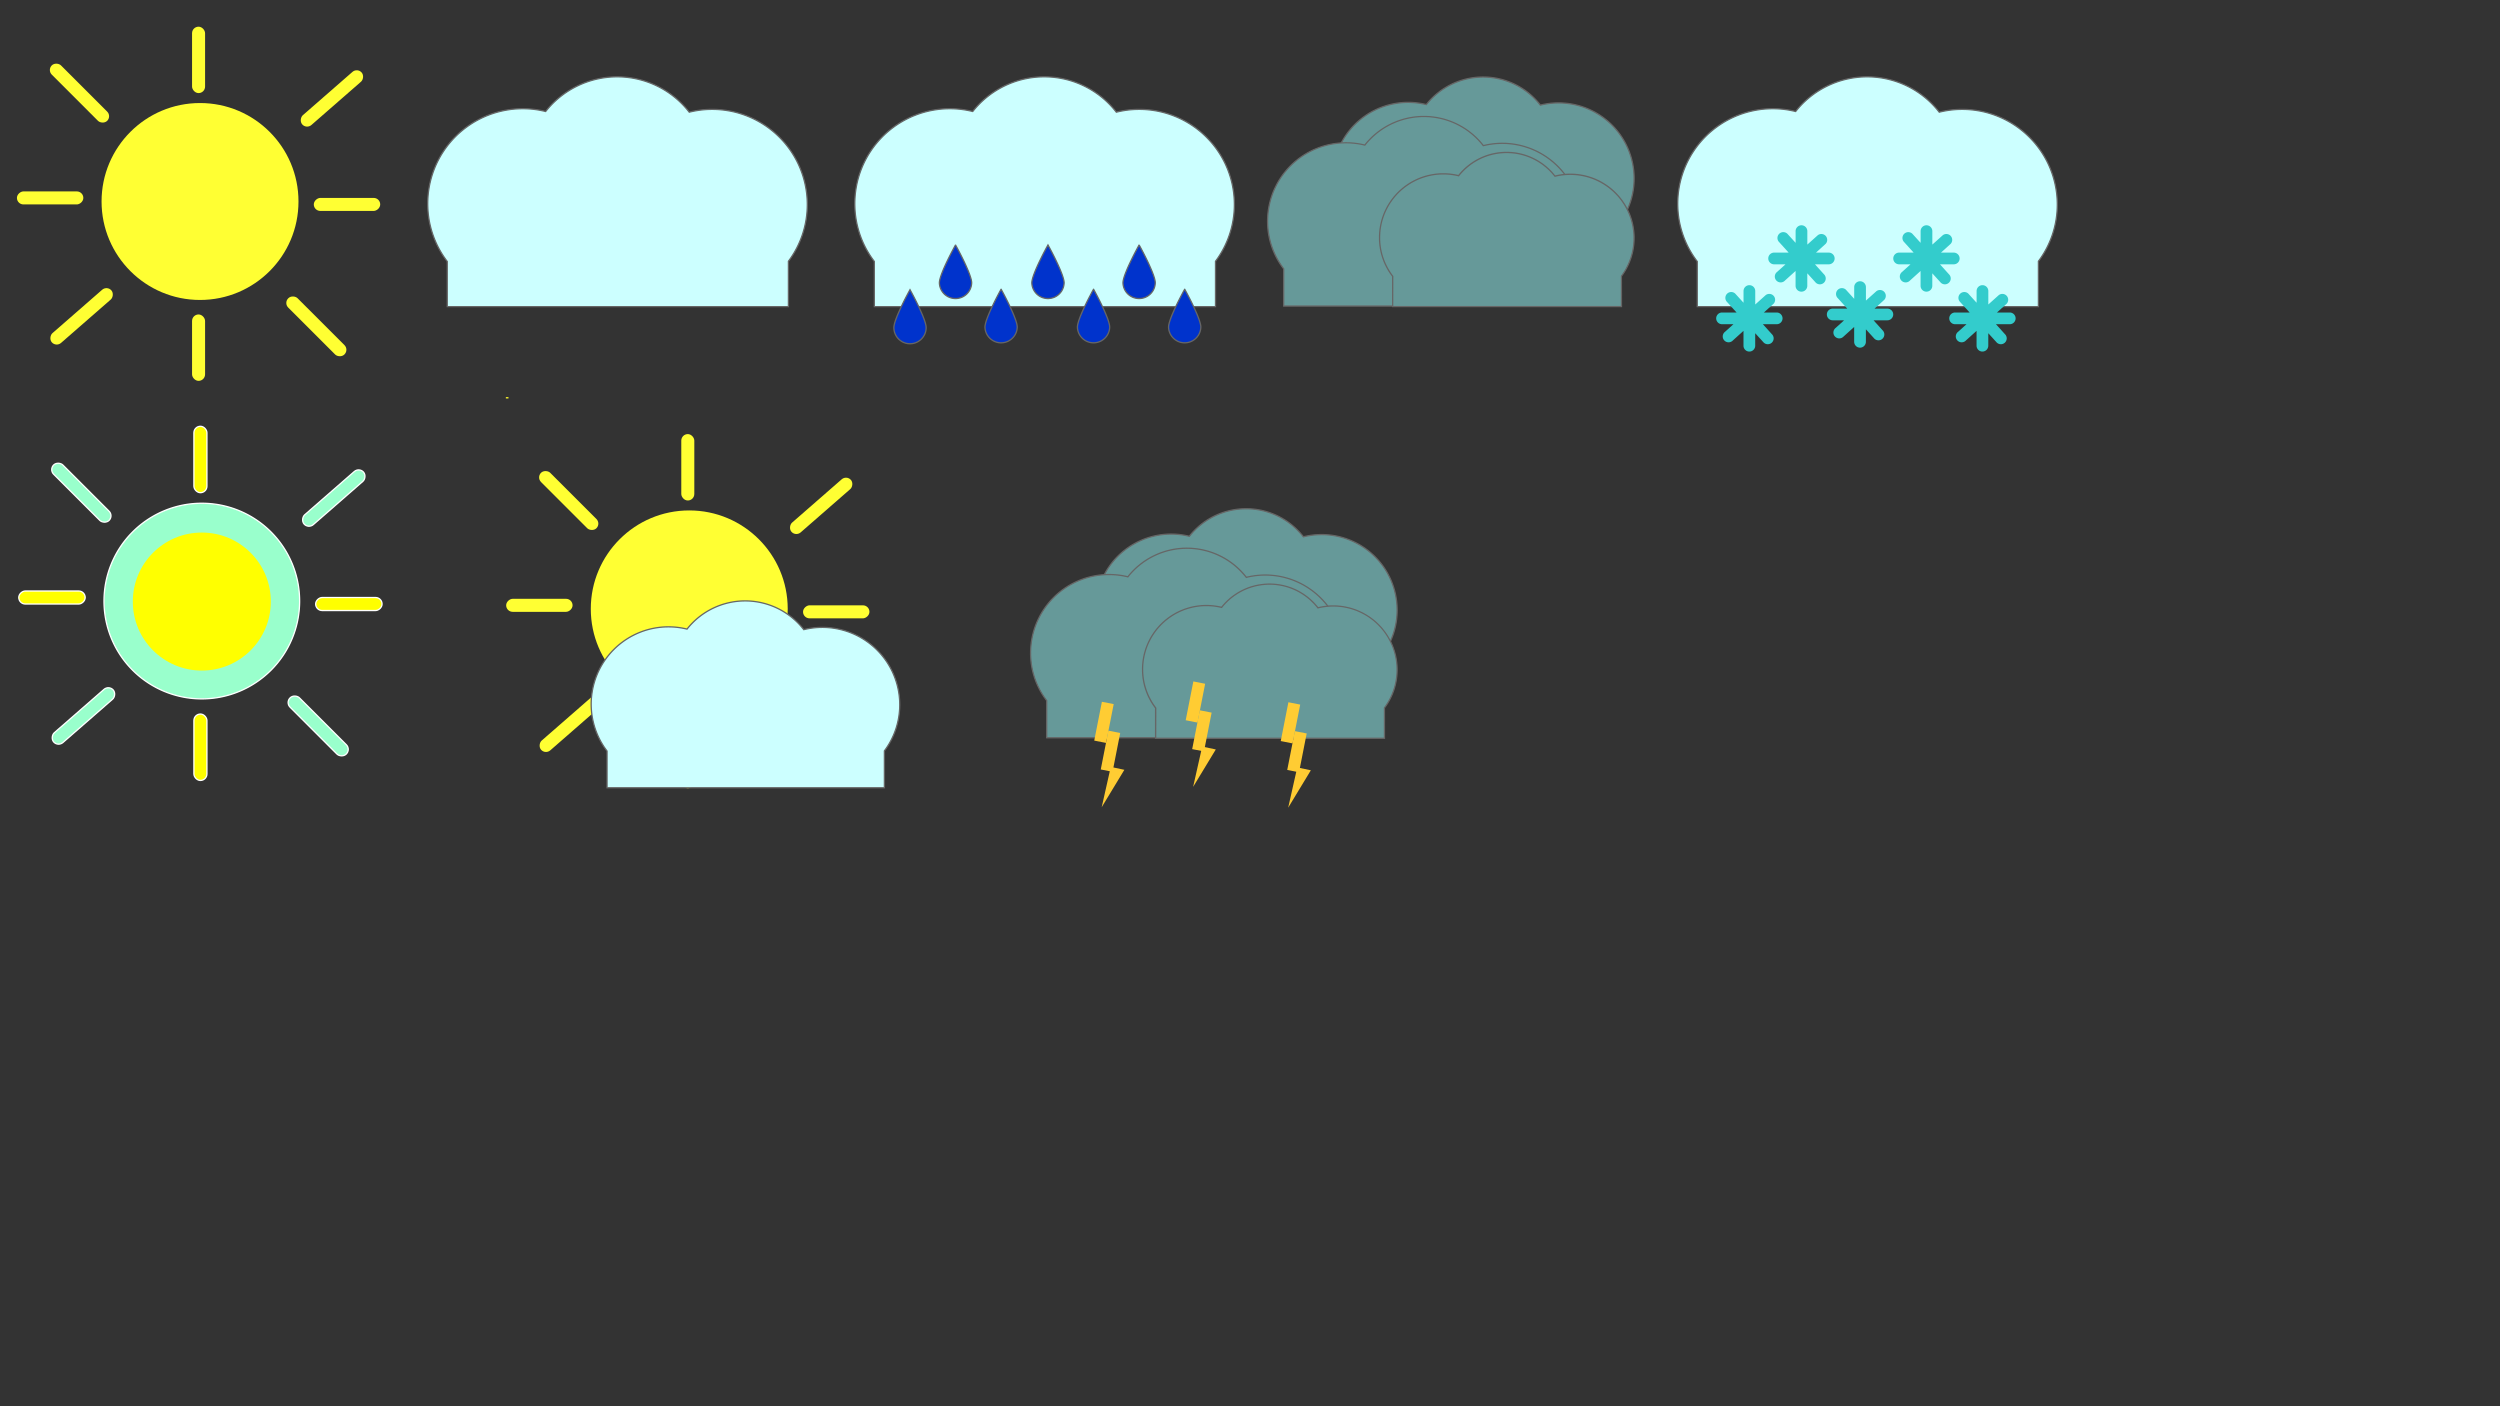<svg xmlns="http://www.w3.org/2000/svg" viewBox="0 0 1920 1080"><rect x="0" y="0" width="1920" height="1080" fill="#333333" stroke="none"/><defs><style>.cls-1{fill:none;stroke:#fff92c;}.cls-1,.cls-10,.cls-3,.cls-6,.cls-7{stroke-miterlimit:10;}.cls-2{fill:#ff3;}.cls-3{fill:#cff;}.cls-10,.cls-3{stroke:#666;}.cls-4,.cls-7{fill:#9fc;}.cls-5{fill:#fff;}.cls-6,.cls-8{fill:#ff0;}.cls-6,.cls-7{stroke:#fff;}.cls-9{fill:#3cc;}.cls-10{fill:#03c;}.cls-11{fill:#699;}.cls-12{fill:#666;}.cls-13{fill:#fc3;}</style></defs><g id="sol_varm"><line class="cls-1" x1="390.5" y1="305.5" x2="388.5" y2="305.5"/><circle class="cls-2" cx="153.62" cy="154.75" r="75.62"/><rect class="cls-2" x="147.5" y="241.5" width="10" height="51" rx="5"/><rect class="cls-2" x="147.5" y="20.5" width="10" height="51" rx="5"/><rect class="cls-2" x="261.5" y="131.5" width="10" height="51" rx="5" transform="translate(109.5 423.5) rotate(-90)"/><rect class="cls-2" x="33.5" y="126.5" width="10" height="51" rx="5" transform="translate(-113.5 190.5) rotate(-90)"/><rect class="cls-2" x="237.88" y="220.15" width="10.15" height="60.99" rx="5" transform="translate(-106.07 245.21) rotate(-45)"/><rect class="cls-2" x="57.66" y="212.61" width="10" height="60.69" rx="5" transform="translate(-79.19 449.91) rotate(-131.11)"/><rect class="cls-2" x="56.05" y="41.41" width="10" height="60.2" rx="5" transform="translate(-32.69 64.12) rotate(-45)"/><rect class="cls-2" x="249.92" y="45.33" width="10" height="60.58" rx="5" transform="translate(365.56 317.4) rotate(-131.11)"/></g><g id="sky"><path class="cls-3" d="M620,157a72.67,72.67,0,0,1-14.5,43.68V235.5h-262V200.83a73,73,0,0,1,75.55-115.2,70,70,0,0,1,110.3.52A73.06,73.06,0,0,1,620,157Z"/></g><g id="sol_sky"><circle class="cls-2" cx="529.35" cy="467.63" r="75.62"/><rect class="cls-2" x="523.23" y="554.38" width="10" height="51" rx="5"/><rect class="cls-2" x="523.23" y="333.38" width="10" height="51" rx="5"/><rect class="cls-2" x="637.23" y="444.38" width="10" height="51" rx="5" transform="translate(172.35 1112.12) rotate(-90)"/><rect class="cls-2" x="409.23" y="439.38" width="10" height="51" rx="5" transform="translate(-50.65 879.12) rotate(-90)"/><rect class="cls-2" x="613.61" y="533.03" width="10.15" height="60.99" rx="5" transform="translate(-217.27 602.53) rotate(-45)"/><rect class="cls-2" x="433.39" y="525.49" width="10" height="60.69" rx="5" transform="translate(307.86 1251.62) rotate(-131.11)"/><rect class="cls-2" x="431.78" y="354.3" width="10" height="60.2" rx="5" transform="translate(-143.88 421.44) rotate(-45)"/><rect class="cls-2" x="625.65" y="358.21" width="10" height="60.58" rx="5" transform="translate(752.61 1119.1) rotate(-131.11)"/><path class="cls-3" d="M691,541.18a59.06,59.06,0,0,1-11.79,35.51V605h-213V576.81a59.37,59.37,0,0,1,61.42-93.66,56.92,56.92,0,0,1,89.68.42A59.43,59.43,0,0,1,691,541.18Z"/></g><g id="sol_kold"><circle class="cls-4" cx="155.04" cy="461.63" r="75.12"/><path class="cls-5" d="M155,387a74.62,74.62,0,1,1-74.62,74.61A74.69,74.69,0,0,1,155,387m0-1a75.62,75.62,0,1,0,75.61,75.61A75.62,75.62,0,0,0,155,386Z"/><rect class="cls-6" x="148.92" y="548.38" width="10" height="51" rx="5"/><rect class="cls-6" x="148.92" y="327.38" width="10" height="51" rx="5"/><rect class="cls-6" x="262.92" y="438.38" width="10" height="51" rx="5" transform="translate(-195.96 731.81) rotate(-90)"/><rect class="cls-6" x="34.92" y="433.38" width="10" height="51" rx="5" transform="translate(-418.96 498.81) rotate(-90)"/><rect class="cls-7" x="239.3" y="527.03" width="10.15" height="60.99" rx="5" transform="translate(-322.66 336.1) rotate(-45)"/><rect class="cls-7" x="59.08" y="519.49" width="10" height="60.69" rx="5" transform="translate(-308.05 959.66) rotate(-131.11)"/><rect class="cls-7" x="57.48" y="348.3" width="10" height="60.2" rx="5" transform="translate(-249.27 155.01) rotate(-45)"/><rect class="cls-7" x="251.34" y="352.21" width="10" height="60.58" rx="5" transform="translate(136.71 827.15) rotate(-131.11)"/><circle class="cls-8" cx="155" cy="462" r="53"/></g><g id="sne"><path class="cls-3" d="M1580,157a72.67,72.67,0,0,1-14.5,43.68V235.5h-262V200.83a73,73,0,0,1,75.55-115.2,70,70,0,0,1,110.3.52A73.06,73.06,0,0,1,1580,157Z"/><path class="cls-9" d="M1369,244.5a4.51,4.51,0,0,1-4.5,4.5h-10.6l6.9,7.64a4.5,4.5,0,1,1-6.68,6L1348,255.9v9.6a4.5,4.5,0,0,1-9,0V254.1l-8.18,7.39a4.5,4.5,0,1,1-6-6.67l6.44-5.82h-8.73a4.5,4.5,0,0,1,0-9h11.14l-7.67-8.49a4.5,4.5,0,0,1,6.67-6l6.36,7v-9a4.5,4.5,0,0,1,9,0v10.34l8-7.18a4.5,4.5,0,0,1,6,6.68l-7.37,6.66h9.89A4.51,4.51,0,0,1,1369,244.5Z"/><path class="cls-9" d="M1454,241.5a4.51,4.51,0,0,1-4.5,4.5h-10.6l6.9,7.64a4.5,4.5,0,1,1-6.68,6L1433,252.9v9.6a4.5,4.5,0,0,1-9,0V251.1l-8.18,7.39a4.5,4.5,0,1,1-6-6.67l6.44-5.82h-8.73a4.5,4.5,0,0,1,0-9h11.14l-7.67-8.49a4.5,4.5,0,0,1,6.67-6l6.36,7v-9a4.5,4.5,0,0,1,9,0v10.34l8-7.18a4.5,4.5,0,0,1,6,6.68l-7.37,6.66h9.89A4.51,4.51,0,0,1,1454,241.5Z"/><path class="cls-9" d="M1409,198.5a4.51,4.51,0,0,1-4.5,4.5h-10.6l6.9,7.64a4.5,4.5,0,1,1-6.68,6L1388,209.9v9.6a4.5,4.5,0,0,1-9,0V208.1l-8.18,7.39a4.5,4.5,0,1,1-6-6.67l6.44-5.82h-8.73a4.5,4.5,0,0,1,0-9h11.14l-7.67-8.49a4.5,4.5,0,0,1,6.67-6l6.36,7v-9a4.5,4.5,0,0,1,9,0v10.34l8-7.18a4.5,4.5,0,0,1,6,6.68l-7.37,6.66h9.89A4.51,4.51,0,0,1,1409,198.5Z"/><path class="cls-9" d="M1548,244.5a4.51,4.51,0,0,1-4.5,4.5h-10.6l6.9,7.64a4.5,4.5,0,1,1-6.68,6L1527,255.9v9.6a4.5,4.5,0,0,1-9,0V254.1l-8.18,7.39a4.5,4.5,0,1,1-6-6.67l6.44-5.82h-8.73a4.5,4.5,0,0,1,0-9h11.14l-7.67-8.49a4.5,4.5,0,0,1,6.67-6l6.36,7v-9a4.5,4.5,0,0,1,9,0v10.34l8-7.18a4.5,4.5,0,0,1,6,6.68l-7.37,6.66h9.89A4.51,4.51,0,0,1,1548,244.5Z"/><path class="cls-9" d="M1505,198.5a4.51,4.51,0,0,1-4.5,4.5h-10.6l6.9,7.64a4.5,4.5,0,1,1-6.68,6L1484,209.9v9.6a4.5,4.5,0,0,1-9,0V208.1l-8.18,7.39a4.5,4.5,0,1,1-6-6.67l6.44-5.82h-8.73a4.5,4.5,0,0,1,0-9h11.14l-7.67-8.49a4.5,4.5,0,0,1,6.67-6l6.36,7v-9a4.5,4.5,0,0,1,9,0v10.34l8-7.18a4.5,4.5,0,0,1,6,6.68l-7.37,6.66h9.89A4.51,4.51,0,0,1,1505,198.5Z"/></g><g id="sky_regn"><path class="cls-3" d="M948,157a72.67,72.67,0,0,1-14.5,43.68V235.5h-262V200.83a73,73,0,0,1,75.55-115.2,70,70,0,0,1,110.3.52A73.06,73.06,0,0,1,948,157Z"/><path class="cls-10" d="M711.28,251.61a12.39,12.39,0,0,1-24.78,0c0-6.85,12.39-29.11,12.39-29.11S711.28,244.76,711.28,251.61Z"/><path class="cls-10" d="M817.24,217.24a12.4,12.4,0,0,1-24.79,0c0-6.85,12.4-29.11,12.4-29.11S817.24,210.39,817.24,217.24Z"/><path class="cls-10" d="M781.24,251.24a12.4,12.4,0,0,1-24.79,0c0-6.85,12.4-29.11,12.4-29.11S781.24,244.39,781.24,251.24Z"/><path class="cls-10" d="M746.24,217.24a12.4,12.4,0,0,1-24.79,0c0-6.85,12.4-29.11,12.4-29.11S746.24,210.39,746.24,217.24Z"/><path class="cls-10" d="M922.24,251.24a12.4,12.4,0,0,1-24.79,0c0-6.85,12.4-29.11,12.4-29.11S922.24,244.39,922.24,251.24Z"/><path class="cls-10" d="M887.24,217.24a12.4,12.4,0,0,1-24.79,0c0-6.85,12.4-29.11,12.4-29.11S887.24,210.39,887.24,217.24Z"/><path class="cls-10" d="M852.24,251.24a12.4,12.4,0,0,1-24.79,0c0-6.85,12.4-29.11,12.4-29.11S852.24,244.39,852.24,251.24Z"/></g><g id="overskyet"><path class="cls-11" d="M1255,137a57.68,57.68,0,0,1-11.52,34.69v27.66H1035.41V171.8a58,58,0,0,1,60-91.49,55.59,55.59,0,0,1,87.6.42A58,58,0,0,1,1255,137Z"/><path class="cls-12" d="M1244,199.84H1034.91V172A58,58,0,0,1,1023,136.6a58.51,58.51,0,0,1,72.22-56.85,56.09,56.09,0,0,1,88,.41A58.54,58.54,0,0,1,1255.5,137,57.94,57.94,0,0,1,1244,171.85Zm-208.07-1H1243V171.52l.1-.14A57,57,0,0,0,1254.5,137a57.53,57.53,0,0,0-71.37-55.78l-.32.08-.2-.26a55.09,55.09,0,0,0-86.81-.41l-.2.26-.31-.08A57.49,57.49,0,0,0,1024,136.6a56.91,56.91,0,0,0,11.81,34.9l.1.13Z"/><path class="cls-11" d="M1214,170.29a60,60,0,0,1-12,36v28.73H985.88v-28.6a60.24,60.24,0,0,1,62.33-95.05,57.75,57.75,0,0,1,91,.43A60.29,60.29,0,0,1,1214,170.29Z"/><path class="cls-12" d="M1202.54,235.56H985.38V206.62A60.11,60.11,0,0,1,973,169.88a60.75,60.75,0,0,1,75-59,58.25,58.25,0,0,1,91.39.43,60.74,60.74,0,0,1,63.13,95.22Zm-216.16-1h215.16V206.17l.1-.14a59.75,59.75,0,0,0-62.31-93.7l-.32.07-.2-.25a57.25,57.25,0,0,0-90.21-.43l-.2.25-.31-.07a59.73,59.73,0,0,0-61.82,94.25l.11.14Z"/><path class="cls-11" d="M1255,182.79a48.71,48.71,0,0,1-9.72,29.29v23.36H1069.56V212.18a49,49,0,0,1,50.67-77.26,46.94,46.94,0,0,1,74,.35,49,49,0,0,1,60.8,47.52Z"/><path class="cls-12" d="M1245.78,235.94H1069.06V212.35a49,49,0,0,1-10.06-29.9,49.48,49.48,0,0,1,61-48.09,47.44,47.44,0,0,1,74.36.35,49.47,49.47,0,0,1,51.38,77.54Zm-175.72-1h174.72v-23l.1-.14a48.48,48.48,0,0,0-50.55-76l-.32.08-.2-.26a46.45,46.45,0,0,0-73.19-.35l-.2.26-.31-.08a48.46,48.46,0,0,0-60.11,47,48,48,0,0,0,10,29.43l.1.14Z"/></g><g id="overskyet_lyn"><path class="cls-11" d="M1073,468.54a57.73,57.73,0,0,1-11.51,34.69v27.65H853.39V503.35a58,58,0,0,1,60-91.49,55.6,55.6,0,0,1,87.6.41,58,58,0,0,1,72,56.27Z"/><path class="cls-12" d="M1062,531.38H852.89V503.52A58,58,0,0,1,841,468.14,58.51,58.51,0,0,1,913.2,411.3a56.09,56.09,0,0,1,88,.41,58.5,58.5,0,0,1,72.3,56.83A58,58,0,0,1,1062,503.39Zm-208.08-1H1061V503.06l.09-.13a57.49,57.49,0,0,0-59.95-90.17l-.32.08-.2-.26a55.08,55.08,0,0,0-86.8-.41l-.2.25-.32-.08A57.53,57.53,0,0,0,842,468.14,56.91,56.91,0,0,0,853.79,503l.1.14Z"/><path class="cls-11" d="M1032,501.84a60,60,0,0,1-12,36v28.73H803.86V538a60.24,60.24,0,0,1,62.33-95,57.75,57.75,0,0,1,91,.43A60.25,60.25,0,0,1,1032,501.84Z"/><path class="cls-12" d="M1020.52,567.11H803.36V538.17A60.13,60.13,0,0,1,791,501.43a60.79,60.79,0,0,1,75-59,58.27,58.27,0,0,1,91.39.43,60.77,60.77,0,0,1,75.09,59,60.16,60.16,0,0,1-12,36.2Zm-216.16-1h215.16v-28.4l.1-.13a59.76,59.76,0,0,0-62.31-93.71L957,444l-.2-.26a57.27,57.27,0,0,0-90.22-.42l-.2.25-.31-.08a59.77,59.77,0,0,0-74.09,58,59.17,59.17,0,0,0,12.27,36.27l.11.13Z"/><path class="cls-11" d="M1073,514.33a48.74,48.74,0,0,1-9.72,29.3V567H887.54V543.73a49,49,0,0,1,50.67-77.26,46.94,46.94,0,0,1,74,.35,49,49,0,0,1,60.8,47.51Z"/><path class="cls-12" d="M1063.76,567.48H887V543.9A49,49,0,0,1,877,514a49.48,49.48,0,0,1,61-48.09,47.45,47.45,0,0,1,74.36.34,49.53,49.53,0,0,1,61.1,48.08,49.07,49.07,0,0,1-9.72,29.47Zm-175.72-1h174.72v-23l.1-.13A48.47,48.47,0,0,0,1024,465.88a48.69,48.69,0,0,0-11.71,1.42l-.32.08-.2-.26a46.45,46.45,0,0,0-73.19-.34l-.2.25-.31-.08A48.5,48.5,0,0,0,878,514a48,48,0,0,0,10,29.43l.1.13Z"/><rect class="cls-13" x="843.2" y="539.61" width="9.24" height="30.38" transform="translate(123.32 -153.51) rotate(11.15)"/><rect class="cls-13" x="848.19" y="561.79" width="9.24" height="30.38" transform="translate(127.71 -154.06) rotate(11.15)"/><polygon class="cls-13" points="846.1 619.95 863.51 591.21 853.07 588.99 846.1 619.95"/><rect class="cls-13" x="913.43" y="523.98" width="9.24" height="30.38" transform="translate(121.63 -167.39) rotate(11.15)"/><rect class="cls-13" x="918.41" y="546.16" width="9.24" height="30.38" transform="translate(126.01 -167.94) rotate(11.15)"/><polygon class="cls-13" points="916.32 604.32 933.73 575.58 923.29 573.36 916.32 604.32"/><rect class="cls-13" x="986.43" y="539.98" width="9.24" height="30.38" transform="translate(126.1 -181.21) rotate(11.15)"/><rect class="cls-13" x="991.41" y="562.16" width="9.24" height="30.38" transform="translate(130.48 -181.76) rotate(11.15)"/><polygon class="cls-13" points="989.32 620.32 1006.73 591.58 996.29 589.36 989.32 620.32"/></g></svg>